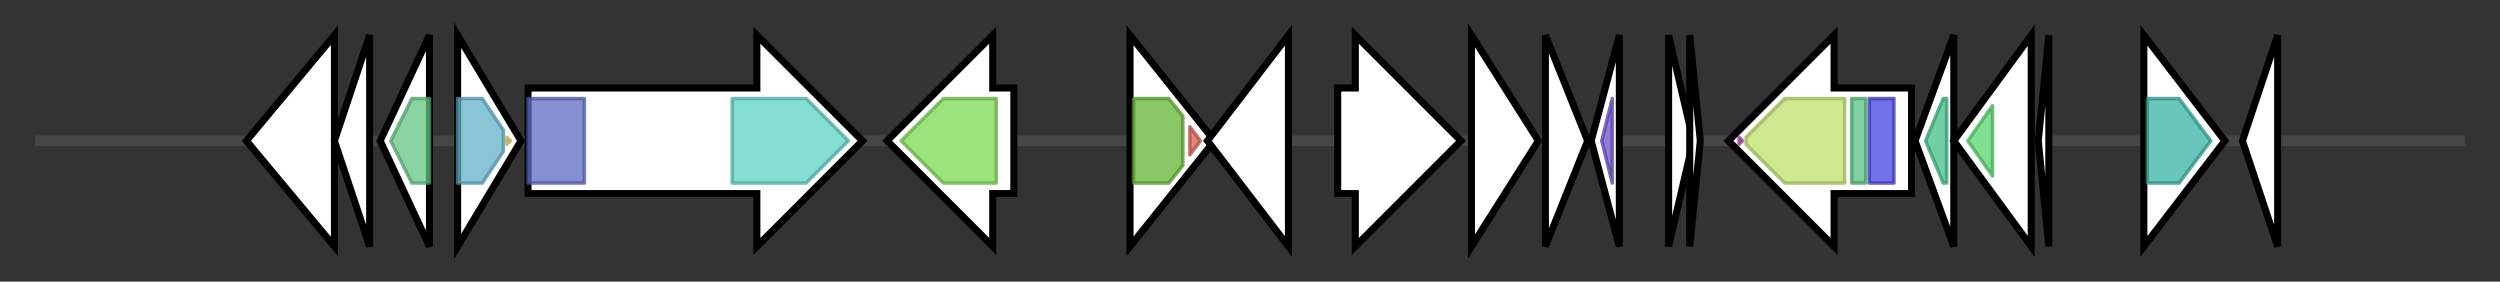 <svg version="1.1" baseProfile="full" xmlns="http://www.w3.org/2000/svg" width="710.167" height="80">
	<rect width="100%" height="100%" fill="#333333" stroke="none"/>
	<g>
		<line x1="10" y1="40.0" x2="700.167" y2="40.0" style="stroke:rgb(70,70,70); stroke-width:3 "/>
		<g>
			<title> (ctg19_56)</title>
			<polygon class=" (ctg19_56)" points="70,40 95,10 95,70" fill="rgb(255,255,255)" fill-opacity="1.0" stroke="rgb(0,0,0)" stroke-width="2"  />
		</g>
		<g>
			<title> (ctg19_57)</title>
			<polygon class=" (ctg19_57)" points="95,40 105,10 105,70" fill="rgb(255,255,255)" fill-opacity="1.0" stroke="rgb(0,0,0)" stroke-width="2"  />
		</g>
		<g>
			<title> (ctg19_58)</title>
			<polygon class=" (ctg19_58)" points="108,40 122,10 122,70" fill="rgb(255,255,255)" fill-opacity="1.0" stroke="rgb(0,0,0)" stroke-width="2"  />
			<g>
				<title>DUF6530 (PF20140)
"Family of unknown function (DUF6530)"</title>
				<polygon class="PF20140" points="111,40 117,28 122,28 122,52 117,52" stroke-linejoin="round" width="14" height="24" fill="rgb(97,197,129)" stroke="rgb(77,157,103)" stroke-width="1" opacity="0.75" />
			</g>
		</g>
		<g>
			<title> (ctg19_59)</title>
			<polygon class=" (ctg19_59)" points="130,10 148,40 130,70" fill="rgb(255,255,255)" fill-opacity="1.0" stroke="rgb(0,0,0)" stroke-width="2"  />
			<g>
				<title>Resolvase (PF00239)
"Resolvase, N terminal domain"</title>
				<polygon class="PF00239" points="130,28 137,28 143,37 143,43 137,52 130,52" stroke-linejoin="round" width="13" height="24" fill="rgb(99,177,201)" stroke="rgb(79,141,160)" stroke-width="1" opacity="0.75" />
			</g>
			<g>
				<title>HTH_7 (PF02796)
"Helix-turn-helix domain of resolvase"</title>
				<polygon class="PF02796" points="144,39 145,40 144,41" stroke-linejoin="round" width="4" height="24" fill="rgb(223,208,93)" stroke="rgb(178,166,74)" stroke-width="1" opacity="0.75" />
			</g>
		</g>
		<g>
			<title> (ctg19_60)</title>
			<polygon class=" (ctg19_60)" points="150,25 215,25 215,10 245,40 215,70 215,55 150,55" fill="rgb(255,255,255)" fill-opacity="1.0" stroke="rgb(0,0,0)" stroke-width="2"  />
			<g>
				<title>DUF4158 (PF13700)
"Domain of unknown function (DUF4158)"</title>
				<rect class="PF13700" x="150" y="28" stroke-linejoin="round" width="16" height="24" fill="rgb(93,106,195)" stroke="rgb(74,84,156)" stroke-width="1" opacity="0.75" />
			</g>
			<g>
				<title>DDE_Tnp_Tn3 (PF01526)
"Tn3 transposase DDE domain"</title>
				<polygon class="PF01526" points="208,28 229,28 241,40 229,52 208,52" stroke-linejoin="round" width="36" height="24" fill="rgb(92,211,195)" stroke="rgb(73,168,156)" stroke-width="1" opacity="0.75" />
			</g>
		</g>
		<g>
			<title> (ctg19_61)</title>
			<polygon class=" (ctg19_61)" points="288,25 282,25 282,10 252,40 282,70 282,55 288,55" fill="rgb(255,255,255)" fill-opacity="1.0" stroke="rgb(0,0,0)" stroke-width="2"  />
			<g>
				<title>Phage_GPD (PF05954)
"Phage tail baseplate hub (GPD)"</title>
				<polygon class="PF05954" points="256,40 268,28 283,28 283,52 268,52" stroke-linejoin="round" width="31" height="24" fill="rgb(123,216,82)" stroke="rgb(98,172,65)" stroke-width="1" opacity="0.75" />
			</g>
		</g>
		<g>
			<title> (ctg19_62)</title>
			<polygon class=" (ctg19_62)" points="321,10 345,40 321,70" fill="rgb(255,255,255)" fill-opacity="1.0" stroke="rgb(0,0,0)" stroke-width="2"  />
			<g>
				<title>Autoind_bind (PF03472)
"Autoinducer binding domain"</title>
				<polygon class="PF03472" points="322,28 332,28 336,33 336,47 332,52 322,52" stroke-linejoin="round" width="14" height="24" fill="rgb(99,181,52)" stroke="rgb(79,144,41)" stroke-width="1" opacity="0.75" />
			</g>
			<g>
				<title>GerE (PF00196)
"Bacterial regulatory proteins, luxR family"</title>
				<polygon class="PF00196" points="338,36 341,40 338,44" stroke-linejoin="round" width="5" height="24" fill="rgb(219,94,82)" stroke="rgb(175,75,65)" stroke-width="1" opacity="0.75" />
			</g>
		</g>
		<g>
			<title> (ctg19_63)</title>
			<polygon class=" (ctg19_63)" points="343,40 366,10 366,70" fill="rgb(255,255,255)" fill-opacity="1.0" stroke="rgb(0,0,0)" stroke-width="2"  />
		</g>
		<g>
			<title> (ctg19_64)</title>
			<polygon class=" (ctg19_64)" points="380,25 385,25 385,10 415,40 385,70 385,55 380,55" fill="rgb(255,255,255)" fill-opacity="1.0" stroke="rgb(0,0,0)" stroke-width="2"  />
		</g>
		<g>
			<title> (ctg19_65)</title>
			<polygon class=" (ctg19_65)" points="418,10 437,40 418,70" fill="rgb(255,255,255)" fill-opacity="1.0" stroke="rgb(0,0,0)" stroke-width="2"  />
		</g>
		<g>
			<title> (ctg19_66)</title>
			<polygon class=" (ctg19_66)" points="439,10 451,40 439,70" fill="rgb(255,255,255)" fill-opacity="1.0" stroke="rgb(0,0,0)" stroke-width="2"  />
		</g>
		<g>
			<title> (ctg19_67)</title>
			<polygon class=" (ctg19_67)" points="452,40 460,10 460,70" fill="rgb(255,255,255)" fill-opacity="1.0" stroke="rgb(0,0,0)" stroke-width="2"  />
			<g>
				<title>HTH_3 (PF01381)
"Helix-turn-helix"</title>
				<polygon class="PF01381" points="455,40 458,28 458,28 458,52 458,52" stroke-linejoin="round" width="4" height="24" fill="rgb(105,79,202)" stroke="rgb(83,63,161)" stroke-width="1" opacity="0.75" />
			</g>
		</g>
		<g>
			<title> (ctg19_68)</title>
			<polygon class=" (ctg19_68)" points="474,10 481,40 474,70" fill="rgb(255,255,255)" fill-opacity="1.0" stroke="rgb(0,0,0)" stroke-width="2"  />
		</g>
		<g>
			<title> (ctg19_69)</title>
			<polygon class=" (ctg19_69)" points="480,10 483,40 480,70" fill="rgb(255,255,255)" fill-opacity="1.0" stroke="rgb(0,0,0)" stroke-width="2"  />
		</g>
		<g>
			<title> (ctg19_70)</title>
			<polygon class=" (ctg19_70)" points="543,25 521,25 521,10 491,40 521,70 521,55 543,55" fill="rgb(255,255,255)" fill-opacity="1.0" stroke="rgb(0,0,0)" stroke-width="2"  />
			<g>
				<title>DDE_Tnp_IS66_C (PF13817)
"IS66 C-terminal element"</title>
				<polygon class="PF13817" points="495,40 494,41 494,39" stroke-linejoin="round" width="3" height="24" fill="rgb(179,66,173)" stroke="rgb(143,52,138)" stroke-width="1" opacity="0.75" />
			</g>
			<g>
				<title>DDE_Tnp_IS66 (PF03050)
"Transposase IS66 family"</title>
				<polygon class="PF03050" points="496,39 507,28 524,28 524,52 507,52 496,41" stroke-linejoin="round" width="28" height="24" fill="rgb(189,225,106)" stroke="rgb(151,180,84)" stroke-width="1" opacity="0.75" />
			</g>
			<g>
				<title>zf-IS66 (PF13005)
"zinc-finger binding domain of transposase IS66"</title>
				<rect class="PF13005" x="526" y="28" stroke-linejoin="round" width="4" height="24" fill="rgb(85,193,127)" stroke="rgb(68,154,101)" stroke-width="1" opacity="0.75" />
			</g>
			<g>
				<title>LZ_Tnp_IS66 (PF13007)
"Transposase C of IS166 homeodomain"</title>
				<rect class="PF13007" x="531" y="28" stroke-linejoin="round" width="7" height="24" fill="rgb(68,66,227)" stroke="rgb(54,52,181)" stroke-width="1" opacity="0.75" />
			</g>
		</g>
		<g>
			<title> (ctg19_71)</title>
			<polygon class=" (ctg19_71)" points="544,40 555,10 555,70" fill="rgb(255,255,255)" fill-opacity="1.0" stroke="rgb(0,0,0)" stroke-width="2"  />
			<g>
				<title>TnpB_IS66 (PF05717)
"IS66 Orf2 like protein"</title>
				<polygon class="PF05717" points="547,40 552,28 553,28 553,52 552,52" stroke-linejoin="round" width="9" height="24" fill="rgb(64,191,138)" stroke="rgb(51,152,110)" stroke-width="1" opacity="0.75" />
			</g>
		</g>
		<g>
			<title> (ctg19_72)</title>
			<polygon class=" (ctg19_72)" points="555,40 577,10 577,70" fill="rgb(255,255,255)" fill-opacity="1.0" stroke="rgb(0,0,0)" stroke-width="2"  />
			<g>
				<title>HTH_Tnp_1 (PF01527)
"Transposase"</title>
				<polygon class="PF01527" points="559,40 566,30 566,50 559,40" stroke-linejoin="round" width="7" height="24" fill="rgb(85,212,107)" stroke="rgb(68,169,85)" stroke-width="1" opacity="0.75" />
			</g>
		</g>
		<g>
			<title> (ctg19_73)</title>
			<polygon class=" (ctg19_73)" points="579,40 582,10 582,70" fill="rgb(255,255,255)" fill-opacity="1.0" stroke="rgb(0,0,0)" stroke-width="2"  />
		</g>
		<g>
			<title> (ctg19_74)</title>
			<polygon class=" (ctg19_74)" points="609,10 632,40 609,70" fill="rgb(255,255,255)" fill-opacity="1.0" stroke="rgb(0,0,0)" stroke-width="2"  />
			<g>
				<title>Rep_3 (PF01051)
"Initiator Replication protein"</title>
				<polygon class="PF01051" points="610,28 619,28 628,40 619,52 610,52" stroke-linejoin="round" width="21" height="24" fill="rgb(54,178,163)" stroke="rgb(43,142,130)" stroke-width="1" opacity="0.75" />
			</g>
		</g>
		<g>
			<title> (ctg19_75)</title>
			<polygon class=" (ctg19_75)" points="637,40 647,10 647,70" fill="rgb(255,255,255)" fill-opacity="1.0" stroke="rgb(0,0,0)" stroke-width="2"  />
		</g>
	</g>
</svg>

